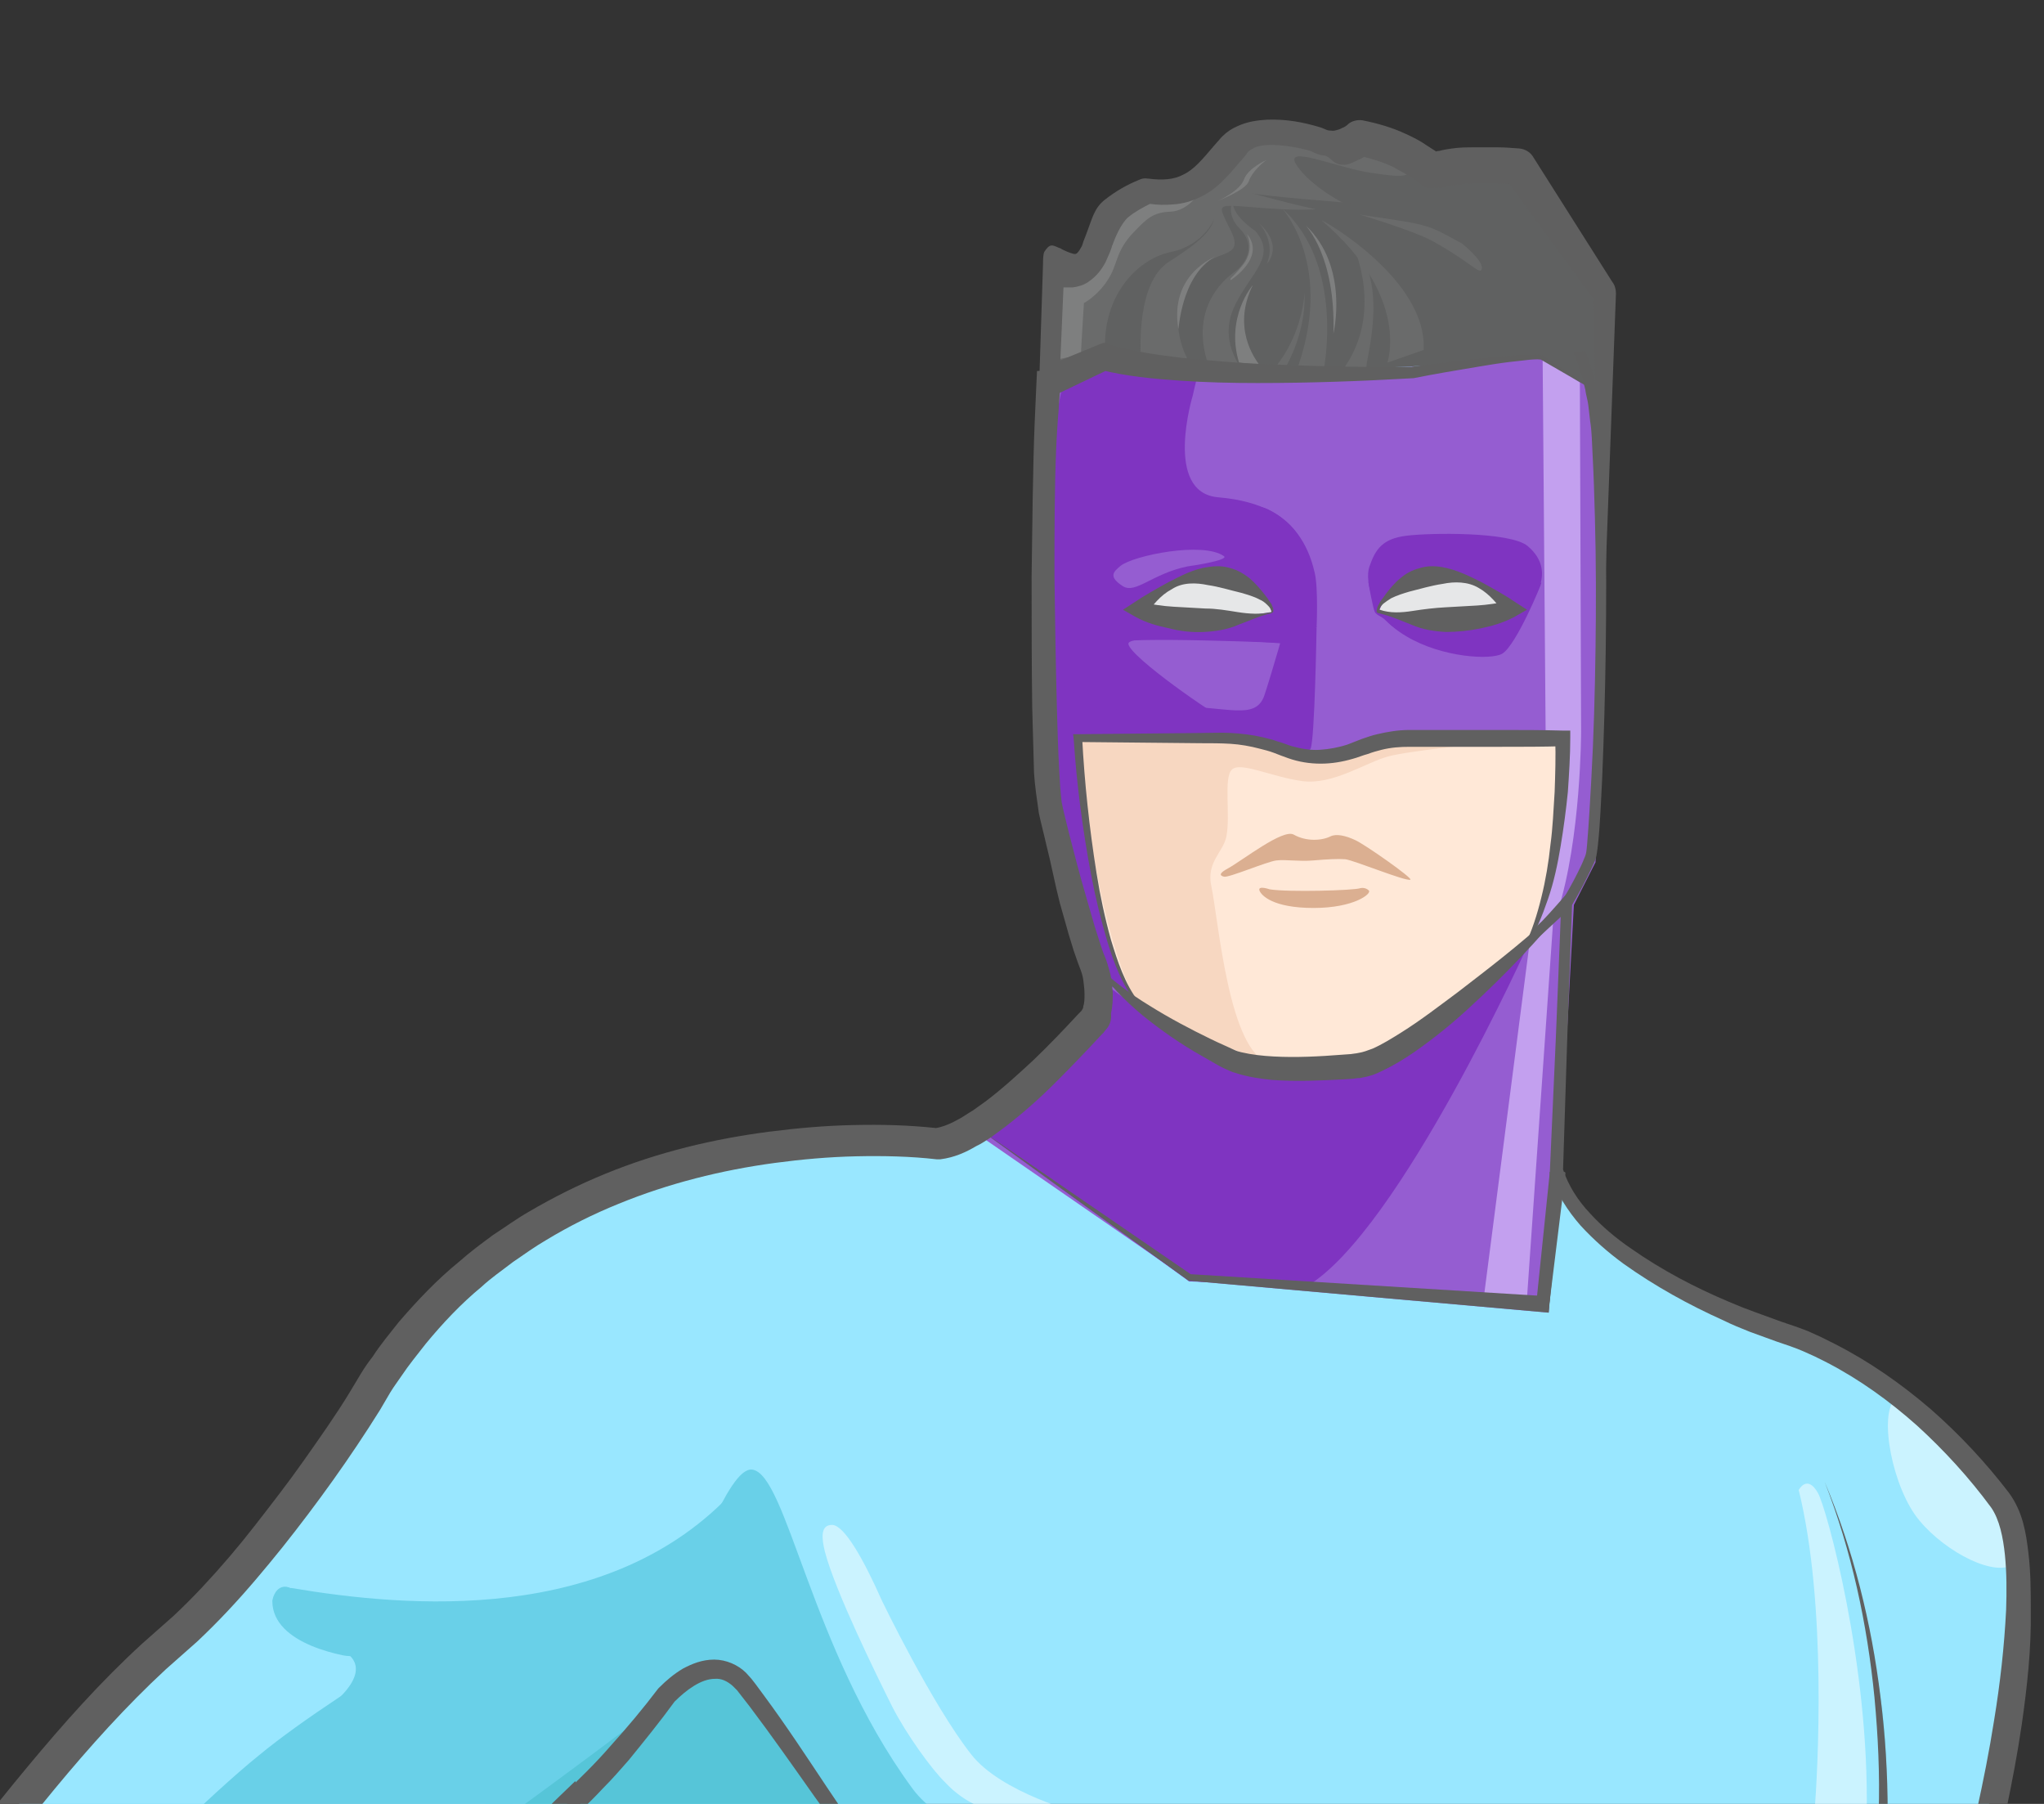 <?xml version="1.0" encoding="utf-8"?>
<!-- Generator: Adobe Illustrator 23.1.1, SVG Export Plug-In . SVG Version: 6.00 Build 0)  -->
<svg version="1.1" id="Capa_1" xmlns="http://www.w3.org/2000/svg" xmlns:xlink="http://www.w3.org/1999/xlink" x="0px" y="0px"
	 viewBox="0 0 340 300" style="enable-background:new 0 0 340 300;" xml:space="preserve">
<rect x="0" y="0" width="340" height="300" fill="#333333" stroke="none"/>
<style type="text/css">
	.st0{clip-path:url(#SVGID_2_);}
	.st1{fill:#99E7FF;}
	.st2{fill:#955DD1;}
	.st3{fill:#FFE8D7;}
	.st4{fill:#7F34C1;}
	.st5{fill:#F7D7C1;}
	.st6{fill:#69D0E8;}
	.st7{fill:#56C5D8;}
	.st8{opacity:0.49;fill:none;}
	.st9{opacity:0.49;fill:#FFFFFF;}
	.st10{fill:#606161;}
	.st11{fill:#6A6B6B;}
	.st12{fill:#7E7F7F;}
	.st13{fill:#C3A0EF;}
	.st14{fill:#E6E7E8;}
	.st15{fill:#606060;}
	.st16{fill:#DBAF91;}
</style>
<g>
	<defs>
		<rect id="SVGID_1_" width="340" height="300"/>
	</defs>
	<clipPath id="SVGID_2_">
		<use xlink:href="#SVGID_1_"  style="overflow:visible;"/>
	</clipPath>
	<g class="st0">
		<path class="st1" d="M238.3,303c-47,0.8-94,1.6-141,2.2c-0.7-3.2-1.6-5.4-2.7-4.8c-1.3,0.8-3.4,2.8-5.5,4.9
			c-24.8,0.3-49.6,0.6-74.5,0.8c-5.4,0-10.7,0.1-16.1,0.1l13.5-18c0,0,13.1-12.7,19.9-17.7c6.8-5,23.6-29.5,23.6-29.5
			s8.2-13.1,24.9-31.3c16.8-18.1,61.6-19.5,61.6-19.5l20.8-1.4c0,0,16.3-16.3,19.5-19.9c3.2-3.6-0.9-9.1-0.9-10.9
			c0-1.8-7.2-26.3-7.2-26.3v-39l-0.5-21.3c0,0,5-16.8,5.9-18.1s15-26.7,43.5-21.3c28.5,5.4,35.8,15.9,39.4,27.2
			c3.6,11.3,3.2,25.8,3.2,25.8v50.3c0.5,3.6-4.5,14.5-4.5,14.5l-1.4,34V197c0,0,10.4,11.3,11.8,12.7c1.4,1.4,15,8.2,17.2,9.5
			c2.3,1.4,16.3,5.9,18.1,7.2c1.8,1.4,15.4,13.1,21.3,17.7c5.9,4.5,6.3,14.5,8.2,20.8c1.5,5.3-3.9,28.6-5.8,36.1
			C300,301.8,269.1,302.4,238.3,303z"/>
		<polyline class="st2" points="257.6,218.3 259.8,187.6 261.8,150.5 265.4,143.4 266.6,116.3 266.3,67.1 264.3,62.2 256.6,59.1 
			245.6,59.7 234.8,61 206.4,61.3 187.2,58.7 177,61.9 172.5,70.9 174.3,131.8 183,162.8 183.1,172.1 163,188.9 197.9,213 
			257.6,218.3 		"/>
		<path class="st3" d="M248,162.8c1.2-1.2,6.5-6.5,6.5-6.5l3.6-12.3l1.5-13.3l0.2-7.7l-26.6-0.2c0,0-6,1.2-9,2.7s-10.4,0.2-10.4,0.2
			l-7.5-2.4l-16.5-0.5l-10.6,0.2l1.5,13.3c0,0,1.9,21.5,8,29.8l16.2,10.6l21.5,0.5l14.3-8.7L248,162.8z"/>
		<path class="st4" d="M217.5,94c0,0,0.5-10-14.9-11.3c-9.1-0.8-4.2-16.9-4.2-16.9s5.3-25.9,18.4-33.9c0,0-30,3-36.9,21.4
			c-4.9,13-5.3,26.6-5.3,26.6l-0.1,12.8c0,0,12.9-7.3,24-5l13.1,5l2.8,3.6L217.5,94z"/>
		<path class="st4" d="M219,104.4c0,0-0.3,18.7-1,20.1c-0.7,1.4-4.1,1.2-4.1,1.2l-7.5-2.4l-27.1-0.2l1.5,13.3c0,0,2.2,23.7,8,29.8
			l-5.8-3.2c0,0-6.8-15.6-6.5-16.7c0.3-1-1.4-17-1.4-17l0.6-17.7c0,0,9.7,6,19.6,5.9c8.8-0.1,13.5,2.4,15-1.8
			c1.3-3.9,3.7-12.4,3.7-12.4L219,104.4z"/>
		<path class="st4" d="M179.9,115.9l-0.6,7c0,0,1.6,15.4,2.3,18.8c0.7,3.4,2.3,18.2,7.1,24.2c0,0-8.1-3.5-10.2-15.7
			s-2-17.7-3.4-21.1c-1.4-3.4-1.7-17.3-1.7-17.3L179.9,115.9z"/>
		<path class="st5" d="M248.9,123.4c0,0-14.3,1.4-18,2.4c-3.7,1-9.2,4.8-14.3,4.1c-5.1-0.7-10.3-3.3-11.7-1.9
			c-1.4,1.4-0.2,7.5-0.9,11.1c-0.5,2.6-3.4,4.3-2.5,8.3c1.2,5.7,2.9,27.7,9.7,29.4c0,0-18.7-6.6-22.4-10.8c0,0-6.3-9.6-9.4-43.1
			l27.1,0.2c0,0,11.7,4.8,17.9,2.2S248.9,123.4,248.9,123.4z"/>
		<path class="st4" d="M170.7,180.3c0,0,13.6-12.7,12.2-17.4c0,0,18.2,15.1,33.5,15.1c12.1,0,25.4-7.6,38.1-21.6
			c0,0-21.7,48.4-37.1,57.5l-19.6-0.8l-33-23.9L170.7,180.3z"/>
		<path class="st6" d="M139.5,304.6c-5.2-6.6-9.6-14.2-14.1-21c-10.9-16.3-24.5,10-24.5,10c-3.4,3.9-7.1,7.8-11,11.7
			c-5.1,0.1-10.2,0.1-15.4,0.2c0,0,0.1-0.1,0.1-0.1c11.8-10,28.2-26.1,34-34c7.2-10,12.4-27.4,16.5-27c5.8,0.7,9.7,29.8,26.5,52.8
			c1.9,2.7,5,5,8.8,7.1C153.5,304.4,146.5,304.5,139.5,304.6z"/>
		<path class="st6" d="M91.9,293.6c-0.9,0.7-5.9,5.6-12.1,11.8c-21.7,0.3-43.4,0.5-65.1,0.7c-5.2,0-10.3,0.1-15.5,0.1l5.7-7.2
			c0,0,21.7-23.6,27.2-28.5c5.4-5,23.6-29.5,23.6-29.5c16.3-33.5,53.5-44.4,53.5-44.4c-39.3,13.5-70.9,65.8-60.7,67.5
			c19,3.2,53,6.3,73.7-16.3C122.1,247.8,109.9,280.1,91.9,293.6z"/>
		<path class="st7" d="M79.9,305.4c13.5-9.7,28.3-20.9,28.3-20.9c-5.5,7.4-11.4,14.3-17.5,20.7C87.1,305.3,83.5,305.3,79.9,305.4z"
			/>
		<path class="st6" d="M313.2,301.5c-0.1-14.4-2-27.4-2-27.4c2.2,8.7,2.8,18,2.6,27.4C313.6,301.5,313.4,301.5,313.2,301.5z"/>
		<path class="st6" d="M96,305.2c-0.9-3-1.4-4.8-1.4-4.8s17-24.7,23.1-22.7c6.1,2,20.4,21.1,20.4,21.1s1.5,2.5,3.8,5.8
			C126.6,304.8,111.3,305,96,305.2z"/>
		<path class="st7" d="M95.8,305.2c-0.7-3-1.2-4.8-1.2-4.8s22.7-36.7,30.8-16.8l12.7,15.2c0,0-0.4,2.2-0.9,5.8
			C123.4,304.8,109.6,305,95.8,305.2z"/>
		
			<ellipse transform="matrix(0.814 -0.58 0.58 0.814 -120.678 106.072)" class="st8" cx="105.5" cy="241.7" rx="12.5" ry="5.5"/>
		<path class="st9" d="M315.3,232.6c-2.9,2.5-0.5,15,4,20.3c4.4,5.3,12.8,9.6,15.8,7.1c2.9-2.5-0.7-10.8-5.1-16
			C325.4,238.7,318.2,230.2,315.3,232.6z"/>
		<path class="st1" d="M27.6,305.9c-4.3,0-8.6,0.1-12.9,0.1c-5.2,0-10.4,0.1-15.6,0.1c3.2-4,5.8-7.2,5.8-7.2l13.6-17.2
			c0,0,8.8-4.3,13.6-11.3c4.8-7,14.3-17.9,14.3-17.9l2.6,1.1c-0.7,1.4,0.9,3.4-1.2,6.3c-7.1,9.9,2.5,14,9.3,15.4
			c2.4,0.5,7.8-0.6,13.8-2.2c-8.6,5.2-20.8,13-27.8,18.8C39.1,295.1,33.3,300.5,27.6,305.9z"/>
		<path class="st6" d="M53.4,273.6c2.7,0,9.5,2.3,3.2,8.6c-3.9,3.9,13.6,3.6,13.6,3.6s14-9.5,10-11.8c-4.1-2.3-19.5-4.1-19.5-4.1
			L53.4,273.6z"/>
		<path class="st1" d="M48.4,264.1c0,0-2.3-1.2-3.1,2c-0.4,1.8-3,1.2-1.9-1.3c1.1-2.5,5.2-6.8,5.2-6.8l1.6,3.6L48.4,264.1z"/>
		<g>
			<path class="st10" d="M267,66l-10.4-6.6c0,0-51.8,5.1-72.1-0.7L173,67.5l1.9-24.2c0,0,7.2-0.2,12.2-7.6c4.9-7.4,11.3-4.3,12.6-5
				c1.3-0.7,8-9.2,11.3-8.8c3.3,0.3,11,2,12.3,2.1s5.3,1,8.9,2.2s10.5,3.6,13,3.4c2.5-0.2,11.5,2,12.1,3.7
				c0.7,1.7,10.9,15.7,10.9,15.7L267,66z"/>
			<path class="st11" d="M228.2,21.8c1.1,0.1,4.6,3.5,5.8,5.6s-0.5,2.2-6.2,1.3c-5.7-0.9-14.5-4.8-12.1-1.2s8,6.4,8,6.4
				s-2.4,1.3-10.4,0.9c-11.5-0.6-11.2-1.9-8.5,3.7s-4.9,1.9-7.9,9.6s1.9,13.7,1.9,13.7l-11.6-3L177,62.9l-4,2.4l1.8-22
				c0,0,4.1,1,4.7-0.1c0.7-1,4.3-9.3,5.4-9.7c1.2-0.4,5.3,0,9.3-1.3c4-1.3,10-7.9,12.3-9s3.4-1,6.5-0.7c3,0.3,12.3,1.8,12.3,1.8
				L228.2,21.8z"/>
			<path class="st11" d="M243.2,40.5c-4.5-2.4-5-3-11-3.9c-6-0.9-6-0.9-6-0.9s8.8,2.6,12.1,4.4c6.7,3.7,8,5.9,8.2,4.5
				C246.6,43.2,243.2,40.5,243.2,40.5z"/>
			<path class="st11" d="M219.9,36.7c-0.5-0.5,17.6,9.6,16.9,21.5l-6,2.1C230.7,60.3,234.8,49.5,219.9,36.7z"/>
			<path class="st10" d="M189.7,58.8c0.1-0.5-0.7-11.9,4.8-15.3c5.5-3.5,6.8-5.1,7.5-7.1c0,0-1.8,4.4-7.2,5.5
				c-5.4,1.1-11,6.8-11,15.5L189.7,58.8z"/>
			<path class="st10" d="M225.2,33.8c0,0-15.6-1.2-17.1-1.7c0,0,11.5,3.2,14.9,3.4C226.2,35.7,225.2,33.8,225.2,33.8z"/>
			<path class="st11" d="M227.3,60.9c-0.1-1,3.8-14-2.2-20c0,0,5.3,11.3-1.9,20.8l1.5,0.1C224.7,61.8,227.6,63.8,227.3,60.9z"/>
			<path class="st11" d="M220.2,61.4c0,0,3.5-17.3-6.9-26.7c0,0,8.9,9.7,2.2,27.4L220.2,61.4z"/>
			<path class="st11" d="M206.4,61.3c-0.7-1.4-3.6-5.3-0.9-10.7c2.7-5.4,6.9-8,3.3-12.2c0,0-4.2-2.7-3.7-5.2c0,0-1.3,2.4,1.1,4.8
				c3.2,3.3,0.4,6.3-0.7,7.1s-7.9,5.6-4.5,15.6L206.4,61.3z"/>
			<path class="st11" d="M209.4,37.1c-0.2-0.2,3,2.9,1.3,6.8C210.7,43.9,213.7,41,209.4,37.1z"/>
			<path class="st11" d="M214,60.8c0,0,3.3-5.6,3-12.2c0,0-0.2,6.8-4.9,12.5L214,60.8z"/>
			<path class="st12" d="M196,54.7c0.1,0.3,0.4-8.8,6.1-12C202.2,42.7,194.5,45.5,196,54.7z"/>
			<path class="st12" d="M204.7,46.6c0,0,6-3.8,2.7-7.7c0,0,1.4,2.5-0.6,5.1C204.7,46.6,204.6,46.1,204.7,46.6z"/>
			<path class="st12" d="M221.8,55.5c0,0,2.7-11.1-4.6-18C217.2,37.6,222.2,42.5,221.8,55.5z"/>
			<path class="st12" d="M210.7,26.6c-0.8,0.5-2.5,2.1-3,3.6c-0.5,1.4-5.1,3.2-5.1,3.2s3.6-1.6,4.3-3.5
				C207.6,27.9,210.7,26.6,210.7,26.6z"/>
			<path class="st12" d="M209.5,60.7c-0.8-1.1-4.6-6.2-1.1-13.3c0,0-4.6,5.3-2.3,12.9L209.5,60.7z"/>
			<path class="st12" d="M179.8,59c0-0.6,0.5-8.6,0.5-8.6s2.3-1.2,4-3.9c1.7-2.6,1.2-4.7,4.3-7.9c2.1-2.2,3.2-3.3,6.1-3.4
				s4.9-3.2,4.9-3.2l-11.5,2.3l-3.9,4.4l-3.2,5.5c0,0-2.6,1.8-3.5,2c-1,0.2-2.5,2.4-2.5,3.1c0,0.6,0.2,10.6,0.2,10.6L179.8,59z"/>
		</g>
		<path class="st10" d="M264.3,62.2c0.2,0.5,2,14.6,2,14.6L267,66l-0.3-7L264.3,62.2z"/>
		<path class="st9" d="M301.8,301.8c0.6-7.6,2.1-34.9-2.6-54c0,0,1.4-2.7,3.2,0.5c1.4,2.4,8.6,28.5,8.1,53.3
			C307.5,301.6,304.7,301.7,301.8,301.8z"/>
		<path class="st9" d="M171.8,304.1c-3.6-1.3-6.9-2.6-9.6-4c0,0-2.5-1-5-3.7c-2.1-2-6.4-7.9-8.8-12.6c-2.5-5-9.5-19.2-11.2-25.8
			c-0.5-2.1-0.8-4.4,1.2-4.4c2,0,5.2,5.6,8.3,12.6c0,0,8.3,17.2,14.8,25.5c5,6.5,18.3,9.9,18.3,9.9c2,0.8,4.3,1.6,6.9,2.3
			C181.8,303.9,176.8,304,171.8,304.1z"/>
		<polygon class="st13" points="254,215.9 258.4,152.5 254.5,156.3 246.8,215.9 		"/>
		<polygon class="st13" points="256.6,59.2 257.1,121.7 263,121.7 262.8,63.6 256.6,59.4 		"/>
		<path class="st4" d="M211.5,101.8c0,0-0.9-2.2-2.4-3.5c-1.5-1.4-10.3-6.3-17.8,1.1l-2.9,2.4l22.1,0.3l1.2-0.9l2.7,1l0.7,4.8
			c0,0-28.4-1.3-30.6,0c-2.3,1.2-0.6,8.9-0.6,8.9l-9.6-3.3l-0.6-25.4l14.3-1.6c0,0,18.1-0.1,20.7,2.7s6.5,4.9,6.5,4.9l2.3,0.7
			c0,0,0.4,4.6,1.5,10.4l-3.2,3.6l-1.6-1.8L211.5,101.8z"/>
		<path class="st4" d="M203.3,119.3c-0.8,0-15.3-10-15.6-12.2c-0.3-2.2,26.9,0,26.9,0l-26.6-3.7c0,0-7.5,2-7.6,2.7
			c-0.2,0.7,1,11.6,1,11.6L203.3,119.3z"/>
		<path class="st14" d="M211.5,101.8c0,0,0-1.5-2.5-2.9s-6.5-2.9-6.5-2.9l-5.6,0.5l-5.7,3.1l-1.1,2l10.5,2.4l4.1-0.9
			C204.8,102.9,211,101.8,211.5,101.8z"/>
		<path class="st14" d="M229.3,101.8c0,0,0-1.5,2.5-2.9s6.5-2.9,6.5-2.9l5.6,0.5l5.7,3.1l1.1,2l-10.5,2.4l-4.1-0.9
			C235.9,102.9,229.7,101.8,229.3,101.8z"/>
		<path class="st2" d="M203.6,92.5c-3.5-2.5-15.1-0.1-17.2,1.6c-1.2,1-2.1,1.8,0.4,3.4c2.1,1.3,4.9-2.1,10.7-3.3
			C199.1,94,204.4,93.1,203.6,92.5z"/>
		<path class="st4" d="M219,104.4c0,0,0.3-6.5-0.3-9.1c-0.6-2.6-2.1-7.6-7.4-10.4s-0.4,5.9-0.4,5.9l6.9,12L219,104.4z"/>
		<path class="st4" d="M229.3,101.8c0,0-2.5-4.7-1.5-7.6c1-2.9,2.2-4.6,6.1-5.1c3.9-0.5,17.3-0.7,20.2,1.7c5.5,4.6,0,10.5-1.4,10.9
			c-1.4,0.3-3.4-2.3-3.4-2.3s-5.1-4.5-11-3.6C232.6,96.7,230.7,98.3,229.3,101.8"/>
		<path class="st4" d="M256.4,96.9c0,0.3-4.2,10.4-6.5,11.8c-1.8,1.1-10,0.7-16-2.9c-1.7-1-3.3-2.3-4.5-4c-0.1-0.1,0,0,0,0
			s11.1,2.3,14.6,1.5s5.7-1.7,6.5-1.8s1-4.2,1-4.2L256.4,96.9z"/>
		<path class="st4" d="M227.6,96.7c0,0.2,0.8,4.6,1.1,5.1c0.3,0.5,1,0.7,1.5,1.1c0.5,0.4,1.4,1.5,2.3,1.6c0.9,0.2-1.4-1.9-1.6-1.9
			c-0.2-0.1-2.1-0.7-2-2.6C229.1,98.2,227.6,96.7,227.6,96.7z"/>
		<path class="st13" d="M263,121.7c0,0,0,17.7-3.9,29.9l0,0l-4.6,4.7c0,0,3.9-10.3,4.7-16.9c0.8-6.6,1-20.1,1-20.1L263,121.7z"/>
		<path class="st15" d="M260.8,150.3c-0.5,0.4-0.5-0.7-1-0.3c-0.4,0.3-1.6,2.1-2,2.5c-5,4.6-10.1,8.5-15.3,12.5
			c-3.1,2.3-6.2,4.7-9.4,6.7c-1.6,1-3.2,2-4.8,2.7c-0.8,0.3-1.6,0.6-2.3,0.7c-0.1,0-0.4,0.1-0.6,0.1l-0.7,0.1l-1.4,0.1
			c-3.8,0.3-7.7,0.5-11.4,0.3c-1.9-0.1-3.7-0.3-5.4-0.7c-0.4-0.1-0.8-0.2-1.2-0.4l-1.3-0.6c-0.9-0.4-1.8-0.8-2.6-1.2
			c-3.5-1.7-6.9-3.5-10.1-5.5c-3.3-2-6.4-4.3-9.2-7.1c2.1,3.3,5,6.2,8,8.7c3.1,2.5,6.4,4.8,9.8,6.7c0.9,0.5,1.7,1,2.6,1.5
			c0.4,0.2,0.9,0.5,1.4,0.7c0.5,0.2,1,0.5,1.5,0.6c2.1,0.7,4.2,1,6.2,1.2c4.1,0.3,8.1,0.1,12-0.1l1.5-0.1l0.7-0.1
			c0.2,0,0.5,0,0.8-0.1c1.3-0.2,2.3-0.6,3.3-1.1c1.9-0.9,3.7-2,5.3-3.1c3.3-2.3,6.4-4.8,9.3-7.5
			C250.4,162.1,255.8,156.4,260.8,150.3z"/>
		<path class="st15" d="M257.8,194.9l-0.1,22.1l2.7-21.9c0-0.1-0.1-0.2-0.2-0.2L257.8,194.9z"/>
		<path class="st15" d="M139.7,304.6c-1.4-1.9-2.8-3.9-4.2-5.8c-3.6-5.1-7.1-10.1-10.8-15l-1.4-1.8l-0.7-0.9l-0.7-0.7
			c-0.9-0.8-1.9-1.3-3-1.2c-2.3,0-4.8,1.9-6.7,3.8c-2.4,3.3-5,6.5-7.6,9.7c-1.4,1.6-2.7,3.1-4.2,4.6c-1.4,1.5-2.9,3-4.5,4.5
			l-2.6-3.1c1.4-1.2,2.9-2.7,4.3-4.1c1.4-1.4,2.8-2.9,4.1-4.4c2.7-3,5.3-6.1,7.8-9.4l0.1-0.1l0,0c1.3-1.3,2.5-2.3,4-3.2
			c1.5-0.8,3.2-1.5,5.2-1.5c2,0,4,0.9,5.3,2.2l0.9,1l0.7,0.9l1.4,1.9c3.7,5,7.1,10.2,10.5,15.3c1.6,2.4,3.3,4.9,5,7.3
			C141.7,304.5,140.7,304.6,139.7,304.6z"/>
		<path class="st15" d="M312.5,301.5c0.2-6.4-0.1-12.8-0.7-19.2c-1.2-12.2-3.8-24.4-8.3-35.9c4.8,11.4,7.8,23.5,9.3,35.8
			c0.8,6.4,1.2,12.8,1.2,19.3C313.5,301.5,313,301.5,312.5,301.5z"/>
		<path class="st15" d="M189.4,166.6c-2.3-3-3.5-6.7-4.6-10.3c-1-3.6-1.8-7.3-2.4-11.1c-1.2-7.5-2-15-2.4-22.6l-0.7,0.8l20.4,0.2
			c1.7,0,3.4,0,5,0.1c1.6,0.1,3.3,0.4,4.8,0.8c0.8,0.2,1.6,0.4,2.4,0.7c0.8,0.3,1.5,0.6,2.4,0.9c1.7,0.6,3.5,0.9,5.4,0.9
			c1.8,0,3.6-0.3,5.3-0.8c0.8-0.2,1.7-0.6,2.5-0.8c0.8-0.3,1.5-0.5,2.3-0.7c1.6-0.4,3.1-0.5,4.7-0.5l5.1,0c3.4,0,6.8,0,10.2,0
			c3.4,0,6.8,0,10.2-0.1l-1.3-1.2c0.1,2.9,0,5.9-0.1,8.8c-0.2,3-0.3,5.9-0.7,8.8c-0.3,2.9-0.8,5.9-1.5,8.7c-0.7,2.9-1.6,5.7-2.9,8.4
			l0.2,0.1c1.7-2.5,2.8-5.3,3.8-8.2c1-2.9,1.6-5.8,2.1-8.8c0.5-3,0.9-6,1.2-9c0.2-3,0.4-6,0.4-9l0-1.2l-1.3,0
			c-3.4-0.1-6.8-0.1-10.2-0.1c-3.4,0-6.8,0-10.2,0l-5.1,0c-1.8,0-3.6,0.3-5.3,0.7c-0.9,0.2-1.7,0.5-2.6,0.8
			c-0.8,0.3-1.5,0.6-2.3,0.9c-1.5,0.5-3.1,0.8-4.7,0.9c-1.6,0.1-3.1-0.2-4.6-0.6c-0.7-0.2-1.6-0.6-2.4-0.8c-0.8-0.3-1.7-0.5-2.5-0.7
			c-1.7-0.4-3.5-0.6-5.2-0.7c-1.8-0.1-3.4,0-5.1,0l-20.4,0.2l-0.8,0l0.1,0.8c0.5,7.6,1.5,15.2,2.9,22.6c0.7,3.7,1.6,7.4,2.7,11.1
			c1.1,3.6,2.5,7.3,4.9,10.3L189.4,166.6z"/>
		<path class="st16" d="M234.6,146.3c0.5-0.2-7.6-5.9-9.2-6.6c-1.5-0.7-3.1-1.1-4.1-0.6c-1.4,0.7-4,0.9-6.1-0.3
			c-1.8-1-8.4,4.2-10.9,5.6c-1.5,0.8-1.5,1.2-0.7,1.4c0.8,0.2,7.1-2.5,8.7-2.7c1.5-0.2,3.7,0.2,6.1,0c2.4-0.2,4.1-0.3,5.4-0.2
			C225.3,143.1,233.8,146.6,234.6,146.3z"/>
		<path class="st16" d="M226.3,147.7c-1,0.4-12.1,0.7-15.1,0.2c0,0-2-0.7-1.7,0.2c0.3,0.8,2.2,2.9,9,2.9s9.7-2.4,9.2-2.9
			C227.1,147.5,226.3,147.7,226.3,147.7z"/>
		<polygon class="st15" points="257.8,215.6 198,211.9 198.2,212 163.2,188 197.6,212.9 197.7,213 197.9,213 257.6,218.3 		"/>
		<path class="st15" d="M93.7,305.2c-0.1-0.4-0.2-0.8-0.3-1.2l-1.3,1.2c-1.9,0-3.9,0-5.8,0.1l6.8-6.6l2.6-2.5l0.8,3.5
			c0.4,1.8,0.9,3.6,1.3,5.4C96.4,305.2,95.1,305.2,93.7,305.2z"/>
		<polygon class="st15" points="257.8,194.9 255.5,217.2 257.6,218.3 259.6,198 		"/>
		<g>
			<path class="st15" d="M175.3,65.8l9.2-4.4l-1.5,0.1c4.5,1.1,8.8,1.5,13.2,1.8c4.3,0.3,8.7,0.4,13,0.4c8.6,0,17.2-0.3,25.8-0.8
				l0.1,0l0,0c3.5-0.7,7.1-1.3,10.7-1.9c1.8-0.3,3.6-0.6,5.3-0.8c0.9-0.1,1.8-0.2,2.7-0.3c0.8-0.1,1.9-0.2,2.5-0.1l0,0L267,66
				l-10.4-6.9l0,0l0,0c-0.6-0.2-1-0.1-1.5-0.1c-0.5,0-0.9,0-1.4,0c-0.9,0-1.8,0.1-2.7,0.2c-1.8,0.1-3.6,0.3-5.4,0.5
				c-3.6,0.4-7.2,0.8-10.8,1.3l0.1,0c-8.6,0.1-17.1-0.1-25.7-0.5c-4.3-0.2-8.5-0.6-12.7-1c-4.2-0.5-8.4-1.1-12.2-2.3l-0.7-0.2
				l-0.8,0.3l-9.5,3.9L175.3,65.8z"/>
			<path class="st15" d="M265.9,87.4L265,49.7l-13.9-19.1c-0.7,0-1.4-0.1-2.1-0.1c-1.1,0-2.3-0.1-3.4,0c-1.1,0-2.2,0.1-3.2,0.2
				c-0.5,0.1-1,0.1-1.4,0.2c-0.2,0-0.3,0.1-0.5,0.2c-0.2,0.1-0.1,0.1-0.2,0.1l-2.5,0.1c-0.4,0-0.8-0.1-1.1-0.4
				c-0.6-0.5-1.6-1.2-2.4-1.7c-0.9-0.5-1.8-1-2.7-1.5c-1.5-0.7-3.1-1.2-4.7-1.6c-0.3,0.2-0.7,0.4-1,0.5c-0.8,0.4-1.7,0.9-2.6,0.8
				c-1.7-0.1-1.9-1.3-2.9-1.5c-0.9-0.1-1.7-0.4-2.4-0.8c-2.1-0.6-4.6-1-6.7-1c-1.1,0-2.1,0.2-2.7,0.5c-0.3,0.2-0.6,0.3-0.8,0.5
				c-0.1,0-0.4,0.4-0.5,0.6l-0.6,0.7c-1.7,1.9-3.6,4.6-6.7,6.2c-1.5,0.8-3.2,1.3-4.9,1.4c-1.3,0.1-2.6,0.1-3.8-0.1
				c-1.2,0.6-2.5,1.3-3.6,2.2c-1.2,1-2.2,3.4-2.6,4.5c0,0.1,0,0.1-0.1,0.2l-0.1,0.4c-0.1,0.3-0.2,0.5-0.3,0.8
				c-0.2,0.5-0.5,1.1-0.7,1.6c-0.6,1.1-1.4,2.3-2.9,3.3c-0.7,0.5-1.7,0.8-2.6,0.9c-0.5,0-1,0-1.5,0L176,68.8l-3.3-0.1l0.8-24.9
				c0-0.5,0-1.4,0.2-1.9c0.9-1.4,1.3-1.2,2.4-0.7l0.3,0.1c0.6,0.4,1.7,0.8,2.1,0.9c0.5,0.1,0.4,0,0.5,0c0.1,0,0.5-0.4,0.8-1
				c0.2-0.3,0.3-0.6,0.4-1l0.5-1.3c1-2.6,1.3-4.3,3.1-5.7c1.8-1.4,3.5-2.4,5.7-3.3c0.4-0.2,0.9-0.3,1.4-0.2l0.1,0
				c2.3,0.3,4.3,0.2,5.9-0.7c1.7-0.8,3.2-2.6,4.9-4.6l0.7-0.8c0.3-0.3,0.4-0.5,0.8-0.9c0.8-0.8,1.6-1.3,2.5-1.7c1.7-0.8,3.4-1,5-1.1
				c3.2-0.1,5.9,0.4,8.9,1.3l0.5,0.2c0.3,0.1,0.6,0.3,0.9,0.3c0.3,0,0.6,0.1,1,0c0.4-0.1,0.8-0.2,1.1-0.4c0.4-0.1,0.9-0.5,1-0.6
				l0.1-0.1c0.6-0.5,1.5-0.7,2.3-0.6c2.5,0.5,5,1.2,7.3,2.3c1.1,0.5,2.3,1.1,3.3,1.8c0.6,0.4,1.1,0.7,1.7,1.1
				c0.2-0.1,0.3-0.1,0.5-0.1c0.7-0.2,1.4-0.3,2.1-0.4c1.3-0.2,2.6-0.2,3.9-0.2c1.3,0,2.5,0,3.7,0c1.2,0,2.4,0.1,3.7,0.2
				c0.8,0.1,1.6,0.5,2.1,1.2l0,0l13.3,21l0,0c0.4,0.5,0.6,1.2,0.6,1.9l-1.9,51.2L265.9,87.4z"/>
		</g>
		<g>
			<path class="st15" d="M336.3,286.8c-0.7,4.8-1.6,9.5-2.6,14.3c-1.6,0-3.3,0.1-4.9,0.1c1.1-5,2.1-10,2.9-15.1
				c1-6.1,1.7-12.3,2-18.4c0.1-3.1,0.1-6.1-0.2-9.1c-0.3-2.9-0.9-5.9-2.3-7.9c-3.6-4.9-7.8-9.5-12.3-13.6c-4.6-4.1-9.6-7.7-15-10.5
				l-2-1l-2-0.9c-1.4-0.6-2.9-1.1-4.4-1.6l-4.4-1.6c-1.5-0.6-3-1.2-4.4-1.9c-5.8-2.6-11.4-5.7-16.6-9.4c-2.6-1.9-5-4-7.2-6.4
				c-2.1-2.4-4-5.3-5-8.5l-0.1-0.2l0-0.2l1-22.3l0.9-22.3l0-0.2l0.1-0.2c0.9-1.5,1.8-3.1,2.6-4.7c0.4-0.8,0.8-1.6,1.1-2.4
				c0.4-0.8,0.4-1.4,0.5-2.4c0.3-3.6,0.5-7.2,0.7-10.8c0.4-7.2,0.6-14.4,0.7-21.7c0.1-7.2,0.1-14.5-0.1-21.7
				c-0.1-3.6-0.2-7.2-0.4-10.8c-0.1-1.8-0.1-3.6-0.4-5.4l-0.3-2.6c-0.1-0.9-0.4-1.7-0.5-2.6c-0.5-2.2-1.2-4.3-2-6.3l2-0.1
				c0.8,2,1.4,4,1.8,6c0.2,0.9,0.5,1.8,0.6,2.7l0.3,2.7c0.3,1.8,0.3,3.6,0.4,5.5c0.2,3.6,0.3,7.2,0.3,10.9c0.1,7.2,0.1,14.5,0,21.7
				c-0.1,7.2-0.3,14.5-0.6,21.7c-0.2,3.6-0.3,7.2-0.7,10.9c-0.1,0.8-0.2,2.1-0.6,2.9c-0.4,0.9-0.8,1.7-1.2,2.5
				c-0.8,1.6-1.6,3.1-2.5,4.6l-0.8,22l-0.7,22c0.9,2.7,2.5,5.2,4.5,7.3c2,2.2,4.4,4.2,6.9,5.9c5,3.5,10.5,6.4,16.2,8.8
				c1.4,0.6,2.9,1.2,4.3,1.7l4.4,1.6c1.5,0.5,3,1,4.5,1.6l2.2,1l2.2,1.1c5.7,2.9,11,6.6,15.9,10.8c4.8,4.2,9.2,8.9,13.1,14
				c2.3,3.2,2.8,6.6,3.2,9.9c0.4,3.3,0.4,6.5,0.4,9.7C337.9,274.2,337.2,280.5,336.3,286.8z"/>
			<path class="st15" d="M184.3,170.8c-0.2,0.3-0.6,0.7-0.7,0.9l-0.4,0.4c-2.4,2.6-5,5.3-7.6,7.9c-2.6,2.6-5.4,5.1-8.4,7.4
				c-0.8,0.6-1.5,1.1-2.3,1.7c-0.8,0.5-1.6,1.1-2.5,1.5c-1.7,1-3.6,1.9-6,2.2l-0.2,0l-0.4,0c-4.3-0.5-8.9-0.6-13.4-0.5
				c-4.5,0.1-9,0.5-13.5,1.1c-8.9,1.2-17.7,3.4-26,6.8c-4.2,1.7-8.2,3.7-12,6c-1.9,1.1-3.7,2.4-5.6,3.7c-1.8,1.4-3.6,2.6-5.2,4.1
				c-3.4,2.8-6.5,6.1-9.3,9.5c-1.4,1.8-2.8,3.5-4,5.3c-0.6,0.9-1.3,1.8-1.9,2.8l-1.7,2.9c-5,8-10.4,15.5-16.2,22.8
				c-2.9,3.6-5.9,7.2-9.2,10.7c-1.6,1.7-3.3,3.4-5,5l-5.2,4.6c-6.6,6.1-12.7,12.9-18.5,19.9c-2.3,2.8-4.6,5.6-6.9,8.5
				c-2.4,0-4.9,0-7.3,0.1c0.3-0.5,0.7-0.9,1-1.4c2.8-3.7,5.7-7.3,8.7-10.9c5.9-7.1,12.1-14.1,19.1-20.5l5.2-4.6
				c1.6-1.5,3.2-3.1,4.7-4.7c3.1-3.3,6-6.7,8.8-10.3c2.8-3.6,5.6-7.2,8.2-10.9c2.6-3.7,5.3-7.5,7.6-11.3l1.8-3c0.6-1,1.3-2,2-2.9
				c1.3-2,2.8-3.8,4.3-5.7c3.1-3.6,6.4-7.1,10.1-10.1c1.8-1.6,3.7-3,5.6-4.4c2-1.3,3.9-2.7,6-3.9c4.1-2.4,8.3-4.5,12.7-6.3
				c8.8-3.6,18-5.8,27.3-7c4.7-0.6,9.3-1,14-1.1c4.6-0.1,9,0,13.7,0.5c1.2-0.2,2.6-0.8,4-1.6c0.7-0.4,1.4-0.9,2.1-1.3
				c0.7-0.5,1.4-1,2.1-1.5c2.8-2.1,5.4-4.5,8-6.9c2.6-2.5,5-5,7.5-7.7l0.5-0.5c0.1-0.2,0.1-0.1,0.1-0.2c0.1-0.1,0.2-0.3,0.2-0.6
				c0.2-0.5,0.2-1.3,0.2-2c0-0.7-0.1-1.5-0.2-2.3c-0.1-0.8-0.4-1.6-0.6-2.1c-0.4-1-0.7-2-1-2.8l-0.8-2.6l-1.5-5.3
				c-0.9-3.5-1.4-6.4-2.3-9.9c-0.4-1.8-0.8-3.2-1.2-5.1c-0.3-2.1-0.7-4.8-0.8-6.7c-0.1-3.6-0.2-7.3-0.3-10.9
				c-0.1-7.3-0.1-14.5-0.1-21.8c0.1-7.3,0.2-17.9,0.5-25.3c0.2-4.9,0.4-8.8,0.4-8.8l4.1-0.2c0,0-0.7,8.3-0.9,12.7
				c-0.3,7.1-0.3,14.4-0.3,21.6c0.1,7.2,0.2,14.4,0.4,21.7c0.1,3.6,0.2,7.2,0.4,10.8c0.1,1.8,0.2,3.6,0.4,5.1
				c0.3,1.6,0.8,3.4,1.2,5.1c0.9,3.5,1.8,7,2.8,10.4l1.5,5.2l0.8,2.5c0.3,0.9,0.5,1.6,0.8,2.3c0.5,1.1,0.7,2.1,1,3.1
				c0.2,1,0.3,2,0.4,3.1c0,1.1,0,2.2-0.3,3.4C184.9,169.5,184.7,170.2,184.3,170.8z"/>
		</g>
		<path class="st15" d="M260.9,148.3c0,0-3.2,3.7-4.4,4.9c-1,0.9-2.1,2.3-2.1,2.3l0,0l1.1,0.8l5.5-5.1L260.9,148.3z"/>
		<path class="st15" d="M206,103.9c-1.8,0.8-3.8,1.1-5.7,1.2c-1.9,0.1-3.9-0.1-5.8-0.6c-1.9-0.4-3.8-0.9-5.6-1.9l-2.1-1.2l1.7-1.1
			c1.9-1.3,3.9-2.4,5.9-3.5c2-1,4.1-2.2,6.6-2.5c1.2-0.2,2.5-0.2,3.7,0.2c1.2,0.3,2.3,1,3.2,1.7c0.9,0.8,1.7,1.7,2.4,2.6
			c0.4,0.5,0.7,0.9,1,1.4c0.2,0.2,0.3,0.5,0.4,0.8c0.1,0.1,0.1,0.3,0.1,0.5c0.1,0.2-0.2,0.5-0.4,0.5
			C209.6,102.4,207.9,103.2,206,103.9z M211.3,101.2c-0.1-0.2-0.3-0.4-0.5-0.6c-0.4-0.4-0.8-0.7-1.3-0.9c-0.9-0.5-2-0.8-3-1.1
			c-2.1-0.5-3.6-1-5.6-1.3c-1.9-0.4-4.2-0.5-6,0.7c-1.9,1-3.2,2.7-4.5,4.5l-0.4-2.3c1.6,0.3,3.4,0.6,5.2,0.7l5.3,0.3
			c1.8,0,3.5,0.3,5.4,0.6c1.9,0.3,3.8,0.4,5.6,0C211.5,101.6,211.4,101.4,211.3,101.2z"/>
		<path class="st15" d="M235,101.6c1.9-0.3,3.6-0.5,5.4-0.6l5.3-0.3c1.7-0.1,3.5-0.4,5.2-0.7l-0.4,2.3c-1.3-1.7-2.7-3.5-4.5-4.5
			c-1.8-1.1-4.1-1.1-6-0.7c-2,0.3-3.6,0.8-5.6,1.3c-1,0.3-2,0.6-3,1.1c-0.5,0.3-0.9,0.6-1.3,0.9c-0.2,0.2-0.4,0.4-0.5,0.6
			c-0.1,0.2-0.2,0.4-0.1,0.4C231.2,102,233.1,101.9,235,101.6z M229,101.5c0-0.2,0.1-0.3,0.1-0.5c0.1-0.3,0.3-0.5,0.4-0.8
			c0.3-0.5,0.7-0.9,1-1.4c0.7-0.9,1.5-1.9,2.4-2.6c0.9-0.8,2-1.4,3.2-1.7c1.2-0.4,2.5-0.4,3.7-0.2c2.4,0.4,4.6,1.5,6.6,2.5
			c2,1.1,4,2.2,5.9,3.5l1.7,1.1l-2.1,1.2c-1.9,1-3.7,1.5-5.6,1.9c-1.9,0.4-3.9,0.6-5.8,0.6c-1.9-0.1-3.9-0.4-5.7-1.2
			c-1.8-0.7-3.6-1.5-5.4-1.9C229.1,102,228.9,101.7,229,101.5z"/>
	</g>
</g>
</svg>
